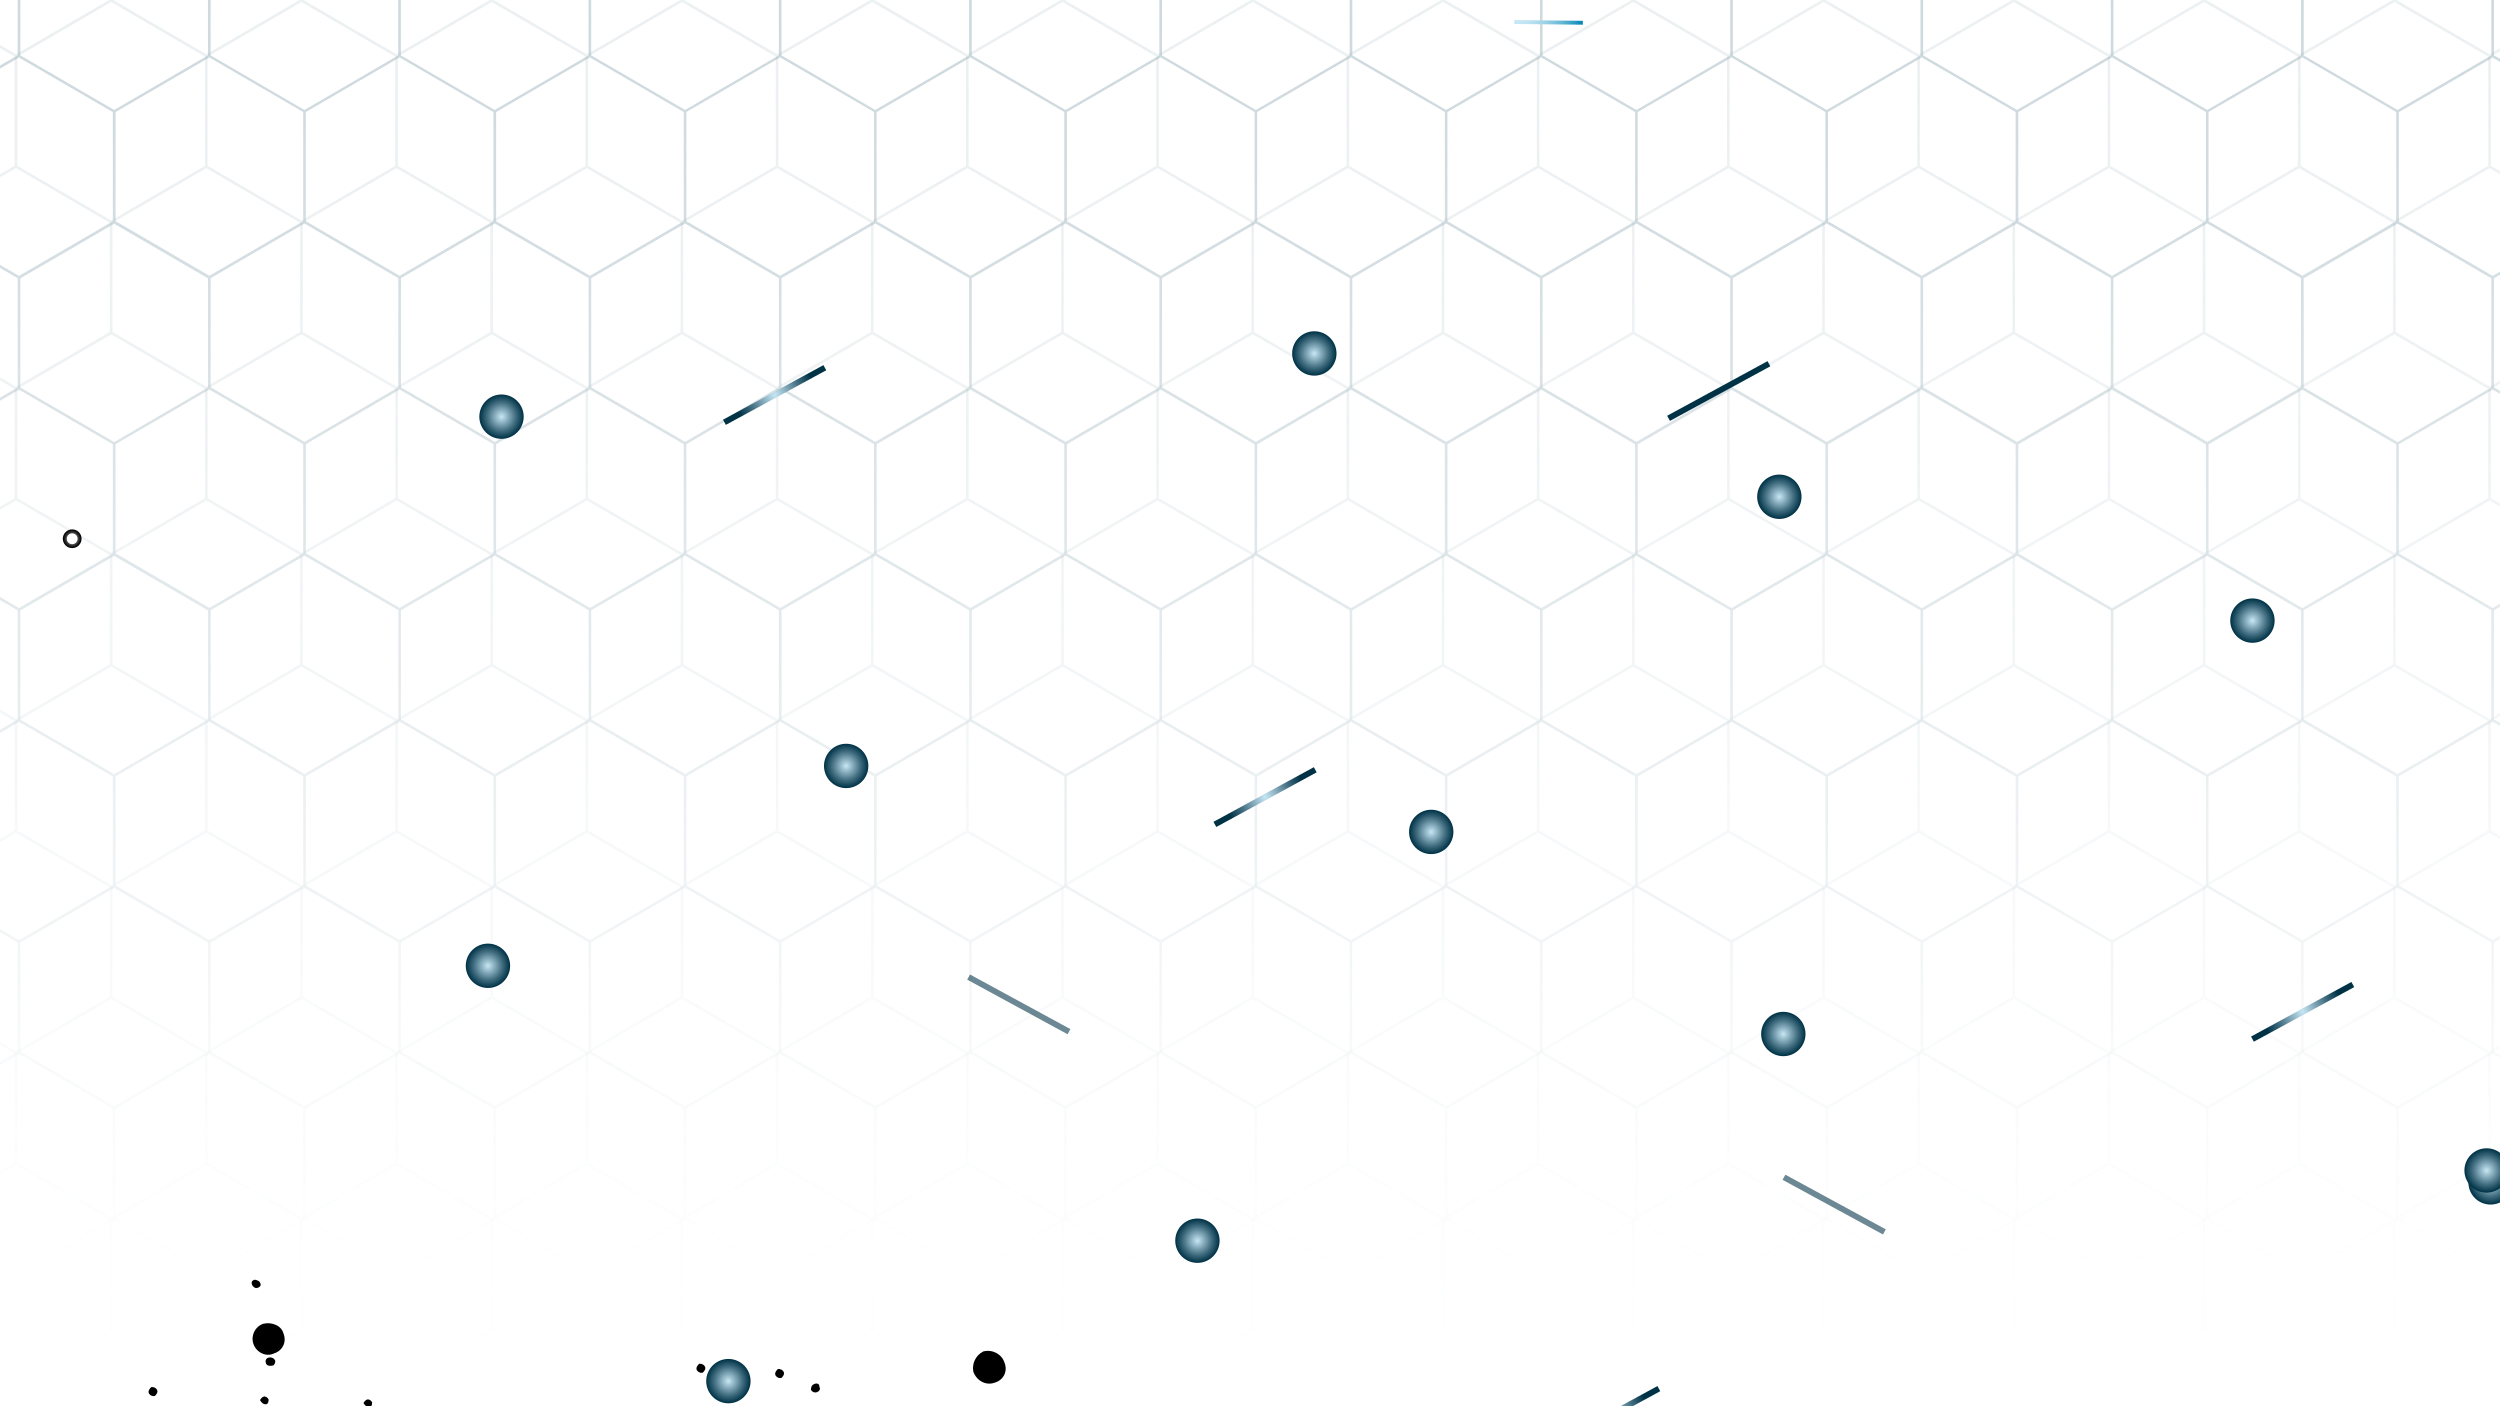 <svg width="1280" height="720" viewBox="0 0 1280 720" fill="none" xmlns="http://www.w3.org/2000/svg">
<g clip-path="url(#clip0_72_5295)">
<path style="mix-blend-mode:overlay" opacity="0.77" d="M1280 -138.352L1276.24 -140.547L1228.2 -112.595V-56.708L1276.24 -28.756L1280 -30.95V-29.366L1276.9 -27.567V28.32L1280 30.119V31.67L1276.24 29.475L1228.2 57.427V113.315L1276.24 141.267L1280 139.072V140.656L1276.9 142.455V198.342L1280 200.141V201.692L1276.24 199.497L1228.2 227.449V283.337L1276.24 311.289L1280 309.094V310.678L1276.9 312.477V368.365L1280 370.163V371.714L1276.24 369.52L1228.2 397.472V453.359L1276.24 481.311L1280 479.117V480.701L1276.9 482.499V538.387L1280 540.185V541.736L1276.24 539.542L1228.2 567.494V623.497L1276.24 651.449L1280 649.254V650.805L1276.24 653L1227.53 624.652L1178.82 653L1130.11 624.652L1081.4 653L1032.69 624.652L983.979 653L935.27 624.652L886.56 653L837.851 624.652L789.141 653L740.432 624.652L691.722 653L643.012 624.652L594.303 653L545.593 624.652L496.884 653L448.174 624.652L399.465 653L350.755 624.652L302.046 653L253.336 624.652L204.626 653L155.917 624.652L107.158 653L58.448 624.652L9.739 653L0 647.34V645.789L9.739 651.449L57.771 623.497V567.576L9.739 539.624L0 545.284V543.733L9.062 538.453V482.565L0 477.285V475.701L9.739 481.361L57.771 453.409V397.521L9.739 369.569L0 375.229V373.678L9.062 368.398V312.51L0 307.23V305.646L9.739 311.305L57.771 283.353V227.466L9.739 199.514L0 205.174V203.623L9.062 198.342V142.455L0 137.175V135.591L9.739 141.25L57.771 113.298V57.411L9.739 29.459L0 35.118V33.567L9.062 28.287V-27.6L0 -32.881V-34.465L9.739 -28.805L57.771 -56.757V-112.645L9.739 -140.597L0 -134.937V-136.488L9.062 -141.768V-180H10.399V-141.768L58.432 -113.816L106.464 -141.768V-180H107.801V-141.768L155.834 -113.816L203.867 -141.768V-180H205.204V-141.768L253.237 -113.816L301.286 -141.768V-180H302.623V-141.768L350.673 -113.816L398.705 -141.768V-180H400.042V-141.768L448.075 -113.816L496.108 -141.768V-180H497.445V-141.768L545.478 -113.816L593.511 -141.768V-180H594.848V-141.768L642.897 -113.816L690.93 -141.768V-180H692.267V-141.768L740.299 -113.816L788.332 -141.768V-180H789.669V-141.768L837.702 -113.816L885.735 -141.768V-180H887.072V-141.768L935.105 -113.816L983.138 -141.768V-180H984.474V-141.768L1032.51 -113.816L1080.56 -141.768V-180H1081.89V-141.768L1129.93 -113.816L1177.96 -141.768V-180H1179.3V-141.768L1227.33 -113.816L1275.36 -141.768V-180H1276.7V-141.768L1279.8 -139.97V-138.418L1280 -138.352ZM1275.56 198.375V142.488L1227.53 114.536L1179.49 142.488V198.375L1227.53 226.327L1275.56 198.375ZM1130.77 397.538V453.425L1178.82 481.377L1226.85 453.425V397.538L1178.82 369.586L1130.77 397.538ZM1226.85 283.386V227.499L1178.82 199.547L1130.77 227.499V283.386L1178.82 311.339L1226.85 283.386ZM1178.14 368.431V312.543L1130.09 284.591L1082.06 312.543V368.431L1130.09 396.383L1178.12 368.431H1178.14ZM1129.43 283.403V227.515L1081.4 199.563L1033.37 227.515V283.403L1081.41 311.355L1129.45 283.403H1129.43ZM1129.43 397.554L1081.4 369.602L1033.37 397.554V453.442L1081.41 481.394L1129.45 453.442V397.554H1129.43ZM1080.72 368.431V312.543L1032.67 284.591L984.64 312.543V368.431L1032.67 396.383L1080.72 368.431ZM1032.01 283.386V227.499L983.979 199.547L935.947 227.499V283.386L983.979 311.339L1032.01 283.386ZM1032.01 397.538L983.979 369.586L935.947 397.538V453.425L983.979 481.377L1032.01 453.425V397.538ZM983.303 368.414V312.527L935.27 284.575L887.237 312.527V368.414L935.27 396.366L983.303 368.414ZM934.593 283.37V227.482L886.544 199.53L838.511 227.482V283.37L886.544 311.322L934.593 283.37ZM934.593 397.521L886.544 369.569L838.511 397.521V453.409L886.544 481.361L934.593 453.409V397.521ZM885.883 368.398V312.51L837.851 284.558L789.818 312.51V368.398L837.851 396.35L885.883 368.398ZM837.174 283.353V227.466L789.141 199.514L741.108 227.466V283.353L789.141 311.305L837.174 283.353ZM837.174 397.505L789.141 369.553L741.108 397.505V453.392L789.141 481.344L837.174 453.392V397.505ZM788.464 368.381V312.494L740.415 284.542L692.382 312.494V368.381L740.415 396.333L788.448 368.381H788.464ZM739.755 283.353V227.466L691.705 199.514L643.673 227.466V283.353L691.722 311.305L739.755 283.353ZM739.755 397.505L691.705 369.553L643.673 397.505V453.392L691.722 481.344L739.755 453.392V397.505ZM691.045 368.381V312.494L643.012 284.542L594.963 312.494V368.381L643.012 396.333L691.045 368.381ZM642.336 283.337V227.449L594.303 199.497L546.254 227.449V283.337L594.303 311.289L642.336 283.337ZM642.336 397.488L594.303 369.536L546.254 397.488V453.376L594.303 481.328L642.336 453.376V397.488ZM593.626 368.365V312.477L545.593 284.525L497.56 312.477V368.365L545.593 396.317L593.626 368.365ZM544.917 283.32V227.433L496.884 199.481L448.851 227.433V283.32L496.884 311.272L544.917 283.32ZM544.917 397.472L496.884 369.52L448.851 397.472V453.359L496.884 481.311L544.917 453.359V397.472ZM496.207 368.348V312.461L448.174 284.508L400.141 312.461V368.348L448.174 396.3L496.207 368.348ZM447.497 283.304V227.416L399.448 199.464L351.415 227.416V283.304L399.465 311.256L447.497 283.304ZM447.497 397.455L399.448 369.503L351.415 397.455V453.343L399.465 481.295L447.497 453.343V397.455ZM398.788 368.332V312.444L350.739 284.492L302.706 312.444V368.332L350.755 396.284L398.788 368.332ZM350.078 283.304V227.416L302.046 199.464L254.013 227.416V283.304L302.062 311.256L350.095 283.304H350.078ZM350.078 397.455L302.046 369.503L254.013 397.455V453.343L302.062 481.295L350.095 453.343V397.455H350.078ZM301.369 368.332V312.444L253.319 284.492L205.287 312.444V368.332L253.319 396.284L301.369 368.332ZM252.659 283.287V227.4L204.626 199.448L156.594 227.4V283.287L204.626 311.24L252.659 283.287ZM252.659 397.439L204.626 369.487L156.594 397.439V453.326L204.626 481.278L252.659 453.326V397.439ZM203.95 368.315V312.428L155.917 284.476L107.884 312.428V368.315L155.917 396.267L203.95 368.315ZM155.24 397.439L107.207 369.487L59.174 397.439V453.326L107.207 481.278L155.24 453.326V397.439ZM155.24 283.287V227.4L107.207 199.448L59.174 227.4V283.287L107.207 311.24L155.24 283.287ZM155.24 113.249V57.361L107.207 29.409L59.174 57.361V113.249L107.207 141.201L155.24 113.249ZM107.867 142.405V198.293L155.9 226.245L203.933 198.293V142.405L155.9 114.453L107.867 142.405ZM156.577 113.249L204.61 141.201L252.643 113.249V57.361L204.61 29.409L156.577 57.361V113.249ZM205.287 142.405V198.293L253.319 226.245L301.369 198.293V142.405L253.319 114.453L205.287 142.405ZM253.996 113.249L302.046 141.201L350.078 113.249V57.361L302.046 29.409L254.013 57.361V113.249H253.996ZM302.706 142.389V198.276L350.755 226.228L398.788 198.276V142.389L350.739 114.437L302.706 142.389ZM351.415 113.232L399.465 141.184L447.497 113.232V57.345L399.448 29.393L351.415 57.345V113.232ZM400.125 142.389V198.276L448.158 226.228L496.19 198.276V142.389L448.158 114.437L400.125 142.389ZM448.834 113.249L496.867 141.201L544.9 113.249V57.361L496.867 29.409L448.834 57.361V113.249ZM497.544 142.405V198.293L545.577 226.245L593.61 198.293V142.405L545.577 114.453L497.544 142.405ZM546.254 113.249L594.303 141.201L642.336 113.249V57.361L594.303 29.409L546.254 57.361V113.249ZM594.963 142.405V198.293L643.012 226.245L691.045 198.293V142.405L643.012 114.453L594.963 142.405ZM643.673 113.249L691.722 141.201L739.755 113.249V57.361L691.705 29.409L643.673 57.361V113.249ZM692.382 142.389V198.276L740.415 226.228L788.448 198.276V142.389L740.398 114.437L692.366 142.389H692.382ZM741.092 113.249L789.125 141.201L837.157 113.249V57.361L789.125 29.409L741.092 57.361V113.249ZM789.801 142.405V198.293L837.834 226.245L885.867 198.293V142.405L837.834 114.453L789.801 142.405ZM838.511 113.249L886.544 141.201L934.593 113.249V57.361L886.544 29.409L838.511 57.361V113.249ZM887.22 142.405V198.293L935.253 226.245L983.286 198.293V142.405L935.253 114.453L887.22 142.405ZM935.93 113.249L983.963 141.201L1032 113.249V57.361L983.963 29.409L935.93 57.361V113.249ZM984.64 142.405V198.293L1032.67 226.245L1080.72 198.293V142.405L1032.67 114.453L984.64 142.405ZM1033.35 113.249L1081.4 141.201L1129.43 113.249V57.361L1081.4 29.409L1033.37 57.361V113.249H1033.35ZM1082.06 142.389V198.276L1130.09 226.228L1178.12 198.276V142.389L1130.08 114.437L1082.04 142.389H1082.06ZM1130.77 113.232L1178.82 141.184L1226.85 113.232V57.345L1178.82 29.393L1130.77 57.345V113.232ZM1275.56 368.315V312.428L1227.53 284.476L1179.49 312.428V368.315L1227.53 396.267L1275.56 368.315ZM1275.56 538.354V482.466L1227.53 454.514L1179.49 482.466V538.354L1227.53 566.306L1275.56 538.354ZM1130.77 623.398L1178.82 651.35L1226.85 623.398V567.477L1178.82 539.525L1130.77 567.477V623.497V623.398ZM1130.09 566.322L1178.12 538.37V482.483L1130.08 454.531L1082.04 482.483V538.37L1130.08 566.322H1130.09ZM1033.33 623.398L1081.37 651.35L1129.4 623.398V567.477L1081.37 539.525L1033.33 567.477V623.497V623.398ZM1080.71 538.354V482.466L1032.66 454.514L984.623 482.466V538.354L1032.66 566.306L1080.71 538.354ZM935.914 623.398L983.946 651.35L1031.98 623.398V567.477L983.946 539.525L935.914 567.477V623.497V623.398ZM983.286 538.354V482.466L935.253 454.514L887.22 482.466V538.354L935.253 566.306L983.286 538.354ZM838.494 623.398L886.527 651.35L934.577 623.398V567.477L886.527 539.525L838.494 567.477V623.497V623.398ZM885.867 538.354V482.466L837.834 454.514L789.801 482.466V538.354L837.834 566.306L885.867 538.354ZM741.075 623.398L789.108 651.35L837.141 623.398V567.477L789.108 539.525L741.075 567.477V623.497V623.398ZM740.398 566.322L788.431 538.37V482.483L740.382 454.531L692.349 482.483V538.37L740.382 566.322H740.398ZM643.64 623.398L691.672 651.35L739.722 623.398V567.477L691.672 539.525L643.64 567.477V623.497V623.398ZM691.012 538.354V482.466L642.979 454.514L594.93 482.466V538.354L642.979 566.306L691.012 538.354ZM546.221 623.398L594.27 651.35L642.303 623.398V567.477L594.27 539.525L546.221 567.477V623.497V623.398ZM593.593 538.354V482.466L545.56 454.514L497.527 482.466V538.354L545.56 566.306L593.593 538.354ZM448.801 623.398L496.834 651.35L544.867 623.398V567.477L496.834 539.525L448.801 567.477V623.497V623.398ZM496.174 538.354V482.466L448.141 454.514L400.108 482.466V538.354L448.141 566.306L496.174 538.354ZM351.382 623.398L399.415 651.35L447.464 623.398V567.477L399.415 539.525L351.382 567.477V623.497V623.398ZM350.706 566.322L398.738 538.37V482.483L350.689 454.531L302.656 482.483V538.37L350.706 566.322ZM253.947 623.398L301.979 651.35L350.012 623.398V567.477L301.979 539.525L253.947 567.477V623.497V623.398ZM301.319 538.354V482.466L253.27 454.514L205.237 482.466V538.354L253.27 566.306L301.319 538.354ZM156.544 623.497L204.577 651.449L252.61 623.497V567.576L204.577 539.624L156.544 567.576V623.497ZM203.917 538.453V482.565L155.884 454.613L107.851 482.565V538.453L155.884 566.405L203.917 538.453ZM59.125 623.497L107.158 651.449L155.191 623.497V567.576L107.158 539.624L59.125 567.576V623.497ZM10.415 482.582V538.469L58.448 566.421L106.481 538.469V482.582L58.448 454.63L10.415 482.582ZM10.415 312.543V368.431L58.448 396.383L106.481 368.431V312.543L58.448 284.591L10.415 312.543ZM10.415 142.504V198.392L58.448 226.344L106.481 198.392V142.504L58.448 114.552L10.415 142.504ZM10.415 -27.534V28.353L58.448 56.305L106.481 28.353V-27.534L58.448 -55.486L10.415 -27.534ZM155.207 -112.579L107.174 -140.531L59.141 -112.579V-56.691L107.174 -28.739L155.207 -56.691V-112.579ZM107.834 -27.534V28.353L155.867 56.305L203.9 28.353V-27.534L155.867 -55.486L107.834 -27.534ZM252.626 -112.579L204.593 -140.531L156.561 -112.579V-56.691L204.593 -28.739L252.626 -56.691V-112.579ZM205.254 -27.534V28.353L253.286 56.305L301.336 28.353V-27.534L253.286 -55.486L205.254 -27.534ZM350.045 -112.579L302.012 -140.531L253.98 -112.579V-56.691L302.029 -28.739L350.062 -56.691V-112.579H350.045ZM350.722 -55.503L302.689 -27.551V28.337L350.739 56.289L398.771 28.337V-27.551L350.722 -55.503ZM447.481 -112.579L399.432 -140.531L351.399 -112.579V-56.691L399.448 -28.739L447.481 -56.691V-112.579ZM400.108 -27.551V28.337L448.141 56.289L496.174 28.337V-27.551L448.141 -55.503L400.108 -27.551ZM544.9 -112.579L496.867 -140.531L448.834 -112.579V-56.691L496.867 -28.739L544.9 -56.691V-112.579ZM497.527 -27.534V28.353L545.56 56.305L593.593 28.353V-27.534L545.56 -55.486L497.527 -27.534ZM642.319 -112.579L594.286 -140.531L546.237 -112.579V-56.691L594.286 -28.739L642.319 -56.691V-112.579ZM594.947 -27.534V28.353L642.996 56.305L691.029 28.353V-27.534L642.996 -55.486L594.947 -27.534ZM739.738 -112.579L691.689 -140.531L643.656 -112.579V-56.691L691.705 -28.739L739.738 -56.691V-112.579ZM740.415 -55.503L692.382 -27.551V28.337L740.415 56.289L788.448 28.337V-27.551L740.398 -55.503H740.415ZM837.174 -112.579L789.141 -140.531L741.108 -112.579V-56.691L789.141 -28.739L837.174 -56.691V-112.579ZM789.801 -27.534V28.353L837.834 56.305L885.867 28.353V-27.534L837.834 -55.486L789.801 -27.534ZM934.593 -112.579L886.544 -140.531L838.511 -112.579V-56.691L886.544 -28.739L934.593 -56.691V-112.579ZM887.22 -27.534V28.353L935.253 56.305L983.286 28.353V-27.534L935.253 -55.486L887.22 -27.534ZM1032.01 -112.579L983.979 -140.531L935.947 -112.579V-56.691L983.979 -28.739L1032.01 -56.691V-112.579ZM984.64 -27.534V28.353L1032.67 56.305L1080.72 28.353V-27.534L1032.67 -55.486L984.64 -27.534ZM1129.43 -112.579L1081.4 -140.531L1033.37 -112.579V-56.691L1081.41 -28.739L1129.45 -56.691V-112.579H1129.43ZM1130.11 -55.503L1082.08 -27.551V28.337L1130.11 56.289L1178.14 28.337V-27.551L1130.09 -55.503H1130.11ZM1226.87 -112.579L1178.83 -140.531L1130.78 -112.579V-56.691L1178.83 -28.739L1226.87 -56.691V-112.579ZM1179.49 -27.534V28.353L1227.53 56.305L1275.56 28.353V-27.534L1227.53 -55.486L1179.49 -27.534Z" fill="url(#paint0_linear_72_5295)"/>
<path style="mix-blend-mode:overlay" opacity="0.3" d="M1280 -143.905L1275.33 -141.181V-85.256L1280 -82.531V-80.979L1274.65 -84.083L1226.61 -56.112V-0.187L1274.65 27.784L1280 24.68V26.265L1275.33 28.989V84.915L1280 87.639V89.191L1274.65 86.087L1226.61 114.058V169.983L1274.65 197.954L1280 194.85V196.435L1275.33 199.159V255.085L1280 257.809V259.361L1274.65 256.257L1226.61 284.228V340.153L1274.65 368.124L1280 365.02V366.605L1275.33 369.33V425.255L1280 427.979V429.531L1274.65 426.427L1226.61 454.398V510.323L1274.65 538.294L1280 535.19V536.775L1275.33 539.5V595.425L1280 598.149V599.701L1274.65 596.597L1226.61 624.568V680.46L1274.65 708.431L1280 705.327V706.879L1274.65 709.983L1225.95 681.616L1177.24 709.983L1128.53 681.616L1079.82 709.983L1031.12 681.616L982.41 709.983L933.703 681.616L884.996 709.983L836.289 681.616L787.582 709.983L738.875 681.616L690.168 709.983L641.461 681.616L592.754 709.983L544.047 681.616L495.34 709.983L446.633 681.616L397.926 709.983L349.218 681.616L300.511 709.983L251.804 681.616L203.097 709.983L154.39 681.616L105.683 709.983L56.943 681.633L8.236 710L0.083 705.261V703.709L8.236 708.448L56.267 680.46V624.502L8.22 596.531L0.066 601.27V599.718L7.543 595.359V539.434L0.066 535.075V533.489L8.22 538.245L56.25 510.274V454.349L8.203 426.378L0.05 431.117V429.564L7.526 425.205V369.28L0.05 364.921V363.336L8.203 368.091L56.233 340.12V284.195L8.187 256.224L0.033 260.963V259.411L7.51 255.052V199.126L0.033 194.767V193.182L8.187 197.938L56.217 169.967V114.041L8.17 86.07L0.017 90.809V89.257L7.493 84.898V28.973L0.017 24.614V23.029L8.17 27.784L56.2 -0.187V-56.112L8.154 -84.083L0 -79.328V-80.88L7.477 -85.239V-141.164L0 -145.523V-147.109L8.154 -142.353L56.184 -170.324V-180H57.521V-170.324L105.551 -142.353L153.582 -170.324V-180H154.918V-170.324L202.949 -142.353L250.979 -170.324V-180H252.316V-170.324L300.346 -142.353L348.377 -170.324V-180H349.714V-170.324L397.76 -142.353L445.791 -170.324V-180H447.128V-170.324L495.175 -142.353L543.205 -170.324V-180H544.542V-170.324L592.572 -142.353L640.602 -170.324V-180H641.939V-170.324L689.97 -142.353L738 -170.324V-180H739.337V-170.324L787.384 -142.353L835.414 -170.324V-180H836.751V-170.324L884.781 -142.353L932.812 -170.324V-180H934.149V-170.324L982.179 -142.353L1030.21 -170.324V-180H1031.55V-170.324L1079.58 -142.353L1127.61 -170.324V-180H1128.94V-170.324L1176.99 -142.353L1225.02 -170.324V-180H1226.36V-170.324L1274.4 -142.353L1279.75 -145.457V-143.872L1280 -143.905ZM1273.99 84.898V28.973L1225.95 1.002L1177.91 28.973V84.898L1225.95 112.869L1273.98 84.898H1273.99ZM155.017 284.195V340.12L203.048 368.091L251.078 340.12V284.195L203.048 256.224L155.017 284.195ZM202.388 255.052V199.126L154.357 171.155L106.327 199.126V255.052L154.357 283.023L202.388 255.052ZM203.725 255.052L251.755 283.023L299.785 255.052V199.126L251.755 171.155L203.725 199.126V255.052ZM252.432 284.195V340.12L300.462 368.091L348.492 340.12V284.195L300.462 256.224L252.432 284.195ZM301.139 255.052L349.169 283.023L397.216 255.052V199.126L349.169 171.155L301.139 199.126V255.052ZM349.846 284.195V340.12L397.893 368.091L445.923 340.12V284.195L397.893 256.224L349.862 284.195H349.846ZM398.553 255.052L446.583 283.023L494.613 255.052V199.126L446.567 171.155L398.536 199.126V255.052H398.553ZM447.26 284.195V340.12L495.307 368.091L543.337 340.12V284.195L495.29 256.224L447.26 284.195ZM495.967 255.052L543.997 283.023L592.027 255.052V199.126L543.997 171.155L495.967 199.126V255.052ZM544.674 284.195V340.12L592.704 368.091L640.735 340.12V284.195L592.704 256.224L544.674 284.195ZM593.381 255.052L641.411 283.023L689.442 255.052V199.126L641.411 171.155L593.381 199.126V255.052ZM642.088 284.195V340.12L690.118 368.091L738.149 340.12V284.195L690.118 256.224L642.088 284.195ZM690.795 255.052L738.825 283.023L786.856 255.052V199.126L738.825 171.155L690.795 199.126V255.052ZM739.502 284.195V340.12L787.549 368.091L835.579 340.12V284.195L787.549 256.224L739.519 284.195H739.502ZM788.209 255.052L836.239 283.023L884.27 255.052V199.126L836.223 171.155L788.193 199.126V255.052H788.209ZM836.916 284.195V340.12L884.946 368.091L932.977 340.12V284.195L884.946 256.224L836.916 284.195ZM885.623 255.052L933.654 283.023L981.684 255.052V199.126L933.654 171.155L885.623 199.126V255.052ZM934.33 284.195V340.12L982.361 368.091L1030.39 340.12V284.195L982.361 256.224L934.33 284.195ZM983.037 255.052L1031.08 283.023L1079.11 255.052V199.126L1031.08 171.155L983.037 199.126V255.052ZM1031.74 284.195V340.12L1079.77 368.091L1127.81 340.12V284.195L1079.77 256.224L1031.74 284.195ZM1080.45 255.052L1128.48 283.023L1176.53 255.052V199.126L1128.48 171.155L1080.45 199.126V255.052ZM1129.16 284.195V340.12L1177.21 368.091L1225.24 340.12V284.195L1177.21 256.224L1129.17 284.195H1129.16ZM1177.19 426.378L1129.16 454.349V510.274L1177.21 538.245L1225.24 510.274V454.349L1177.21 426.378H1177.19ZM1176.51 425.222V369.297L1128.47 341.326L1080.43 369.297V425.222L1128.47 453.193L1176.51 425.222ZM1127.81 454.365L1079.77 426.394L1031.74 454.365V510.29L1079.77 538.261L1127.81 510.29V454.365ZM1079.1 425.222V369.297L1031.07 341.326L983.021 369.297V425.222L1031.07 453.193L1079.1 425.222ZM1030.39 454.365L982.361 426.394L934.33 454.365V510.29L982.361 538.261L1030.39 510.29V454.365ZM981.684 425.222V369.297L933.654 341.326L885.623 369.297V425.222L933.654 453.193L981.684 425.222ZM932.977 454.365L884.946 426.394L836.916 454.365V510.29L884.946 538.261L932.977 510.29V454.365ZM884.27 425.222V369.297L836.223 341.326L788.193 369.297V425.222L836.223 453.193L884.253 425.222H884.27ZM835.563 454.365L787.532 426.394L739.502 454.365V510.29L787.549 538.261L835.579 510.29V454.365H835.563ZM786.856 425.222V369.297L738.825 341.326L690.795 369.297V425.222L738.825 453.193L786.856 425.222ZM738.149 454.365L690.118 426.394L642.088 454.365V510.29L690.118 538.261L738.149 510.29V454.365ZM689.442 425.222V369.297L641.411 341.326L593.381 369.297V425.222L641.411 453.193L689.442 425.222ZM640.735 454.365L592.704 426.394L544.674 454.365V510.29L592.704 538.261L640.735 510.29V454.365ZM592.027 425.222V369.297L543.997 341.326L495.967 369.297V425.222L543.997 453.193L592.027 425.222ZM543.32 454.365L495.274 426.394L447.243 454.365V510.29L495.29 538.261L543.32 510.29V454.365ZM494.613 425.222V369.297L446.567 341.326L398.536 369.297V425.222L446.567 453.193L494.597 425.222H494.613ZM445.906 454.365L397.876 426.394L349.846 454.365V510.29L397.893 538.261L445.923 510.29V454.365H445.906ZM397.199 425.222V369.297L349.152 341.326L301.122 369.297V425.222L349.152 453.193L397.199 425.222ZM348.492 454.365L300.462 426.394L252.432 454.365V510.29L300.462 538.261L348.492 510.29V454.365ZM299.785 425.222V369.297L251.755 341.326L203.725 369.297V425.222L251.755 453.193L299.785 425.222ZM251.078 454.365L203.048 426.394L155.017 454.365V510.29L203.048 538.261L251.078 510.29V454.365ZM202.371 425.222V369.297L154.341 341.326L106.31 369.297V425.222L154.341 453.193L202.371 425.222ZM153.664 454.365L105.634 426.394L57.603 454.365V510.29L105.634 538.261L153.664 510.29V454.365ZM153.664 340.137V284.211L105.634 256.241L57.603 284.211V340.137L105.634 368.108L153.664 340.137ZM153.664 169.983V114.058L105.634 86.087L57.603 114.058V169.983L105.634 197.954L153.664 169.983ZM106.294 84.915L154.324 112.885L202.355 84.915V28.989L154.324 1.018L106.294 28.989V84.915ZM155.001 114.058V169.983L203.031 197.954L251.062 169.983V114.058L203.031 86.087L155.001 114.058ZM203.708 84.915L251.738 112.885L299.769 84.915V28.989L251.738 1.018L203.708 28.989V84.915ZM252.415 114.058V169.983L300.445 197.954L348.476 169.983V114.058L300.445 86.087L252.415 114.058ZM301.122 84.915L349.152 112.885L397.199 84.915V28.989L349.152 1.018L301.122 28.989V84.915ZM349.829 114.058V169.983L397.876 197.954L445.906 169.983V114.058L397.876 86.087L349.846 114.058H349.829ZM398.536 84.915L446.567 112.885L494.597 84.915V28.989L446.55 1.018L398.52 28.989V84.915H398.536ZM447.243 114.058V169.983L495.29 197.954L543.32 169.983V114.058L495.274 86.087L447.243 114.058ZM495.95 84.915L543.981 112.885L592.011 84.915V28.989L543.981 1.018L495.95 28.989V84.915ZM544.657 114.058V169.983L592.688 197.954L640.718 169.983V114.058L592.688 86.087L544.657 114.058ZM593.364 84.915L641.395 112.885L689.425 84.915V28.989L641.395 1.018L593.364 28.989V84.915ZM642.071 114.058V169.983L690.102 197.954L738.132 169.983V114.058L690.102 86.087L642.071 114.058ZM690.779 84.915L738.809 112.885L786.839 84.915V28.989L738.809 1.018L690.779 28.989V84.915ZM739.486 114.058V169.983L787.532 197.954L835.563 169.983V114.058L787.532 86.087L739.502 114.058H739.486ZM788.193 84.915L836.223 112.885L884.253 84.915V28.989L836.206 1.018L788.176 28.989V84.915H788.193ZM836.9 114.058V169.983L884.93 197.954L932.96 169.983V114.058L884.93 86.087L836.9 114.058ZM885.607 84.915L933.637 112.885L981.667 84.915V28.989L933.637 1.018L885.607 28.989V84.915ZM934.314 114.058V169.983L982.344 197.954L1030.37 169.983V114.058L982.344 86.087L934.314 114.058ZM983.021 84.915L1031.07 112.885L1079.1 84.915V28.989L1031.07 1.018L983.021 28.989V84.915ZM1031.73 114.058V169.983L1079.76 197.954L1127.79 169.983V114.058L1079.76 86.087L1031.73 114.058ZM1080.43 84.915L1128.47 112.885L1176.51 84.915V28.989L1128.47 1.018L1080.43 28.989V84.915ZM1129.14 114.058V169.983L1177.19 197.954L1225.22 169.983V114.058L1177.19 86.087L1129.16 114.058H1129.14ZM1273.93 255.085V199.159L1225.88 171.188L1177.85 199.159V255.085L1225.88 283.056L1273.91 255.085H1273.93ZM1273.93 425.238V369.313L1225.88 341.342L1177.85 369.313V425.238L1225.88 453.209L1273.91 425.238H1273.93ZM1225.9 623.379L1273.93 595.408V539.483L1225.88 511.512L1177.85 539.483V595.408L1225.88 623.379H1225.9ZM1129.14 680.493L1177.17 708.464L1225.2 680.493V624.502L1177.17 596.531L1129.14 624.502V680.46V680.493ZM1176.51 595.392V539.467L1128.47 511.496L1080.43 539.467V595.392L1128.47 623.363L1176.51 595.392ZM1031.73 680.493L1079.76 708.464L1127.79 680.493V624.502L1079.76 596.531L1031.73 624.502V680.46V680.493ZM1079.1 595.392V539.467L1031.07 511.496L983.021 539.467V595.392L1031.07 623.363L1079.1 595.392ZM934.314 680.493L982.344 708.464L1030.37 680.493V624.502L982.344 596.531L934.314 624.502V680.46V680.493ZM981.684 595.392V539.467L933.654 511.496L885.623 539.467V595.392L933.654 623.363L981.684 595.392ZM836.9 680.493L884.93 708.464L932.96 680.493V624.502L884.93 596.531L836.9 624.502V680.46V680.493ZM836.223 623.379L884.253 595.408V539.483L836.206 511.512L788.176 539.483V595.408L836.206 623.379H836.223ZM739.469 680.493L787.499 708.464L835.53 680.493V624.502L787.499 596.531L739.469 624.502V680.46V680.493ZM786.839 595.392V539.467L738.809 511.496L690.779 539.467V595.392L738.809 623.363L786.839 595.392ZM642.055 680.493L690.085 708.464L738.116 680.493V624.502L690.085 596.531L642.055 624.502V680.46V680.493ZM689.425 595.392V539.467L641.395 511.496L593.364 539.467V595.392L641.395 623.363L689.425 595.392ZM544.641 680.493L592.671 708.464L640.702 680.493V624.502L592.671 596.531L544.641 624.502V680.46V680.493ZM592.011 595.392V539.467L543.981 511.496L495.95 539.467V595.392L543.981 623.363L592.011 595.392ZM447.227 680.493L495.257 708.464L543.304 680.493V624.502L495.257 596.531L447.227 624.502V680.46V680.493ZM446.55 623.379L494.58 595.408V539.483L446.534 511.512L398.503 539.483V595.408L446.534 623.379H446.55ZM349.796 680.493L397.826 708.464L445.857 680.493V624.502L397.826 596.531L349.796 624.502V680.46V680.493ZM397.166 595.392V539.467L349.119 511.496L301.089 539.467V595.392L349.119 623.363L397.166 595.392ZM252.448 680.46L300.478 708.431L348.509 680.46V624.502L300.478 596.531L252.448 624.502V680.46ZM299.818 595.359V539.434L251.788 511.463L203.758 539.434V595.359L251.788 623.33L299.818 595.359ZM155.017 680.46L203.048 708.431L251.078 680.46V624.502L203.048 596.531L155.017 624.502V680.46ZM202.388 595.359V539.434L154.357 511.463L106.327 539.434V595.359L154.357 623.33L202.388 595.359ZM57.603 680.46L105.634 708.431L153.664 680.46V624.502L105.634 596.531L57.603 624.502V680.46ZM8.896 539.45V595.375L56.927 623.346L104.957 595.375V539.45L56.927 511.479L8.896 539.45ZM8.896 369.297V425.222L56.927 453.193L104.957 425.222V369.297L56.927 341.326L8.896 369.297ZM8.896 199.143V255.068L56.927 283.039L104.957 255.068V199.143L56.927 171.172L8.896 199.143ZM8.896 28.989V84.915L56.927 112.885L104.957 84.915V28.989L56.927 1.018L8.896 28.989ZM104.974 -141.164L56.943 -169.135L8.913 -141.164V-85.239L56.943 -57.268L104.974 -85.239V-141.164ZM57.603 -56.096V-0.17L105.634 27.8L153.664 -0.17V-56.096L105.634 -84.067L57.603 -56.096ZM202.388 -141.164L154.357 -169.135L106.327 -141.164V-85.239L154.357 -57.268L202.388 -85.239V-141.164ZM155.017 -56.096V-0.17L203.048 27.8L251.078 -0.17V-56.096L203.048 -84.067L155.017 -56.096ZM299.802 -141.164L251.771 -169.135L203.741 -141.164V-85.239L251.771 -57.268L299.802 -85.239V-141.164ZM252.432 -56.096V-0.17L300.462 27.8L348.492 -0.17V-56.096L300.462 -84.067L252.432 -56.096ZM397.216 -141.164L349.169 -169.135L301.139 -141.164V-85.239L349.169 -57.268L397.216 -85.239V-141.164ZM397.893 -84.083L349.862 -56.112V-0.187L397.909 27.784L445.939 -0.187V-56.112L397.909 -84.083H397.893ZM494.646 -141.164L446.6 -169.135L398.569 -141.164V-85.239L446.6 -57.268L494.63 -85.239V-141.164H494.646ZM495.323 -84.083L447.293 -56.112V-0.187L495.34 27.784L543.37 -0.187V-56.112L495.323 -84.083ZM592.077 -141.164L544.047 -169.135L496.016 -141.164V-85.239L544.047 -57.268L592.077 -85.239V-141.164ZM544.707 -56.096V-0.17L592.737 27.8L640.768 -0.17V-56.096L592.737 -84.067L544.707 -56.096ZM689.491 -141.164L641.461 -169.135L593.43 -141.164V-85.239L641.461 -57.268L689.491 -85.239V-141.164ZM642.121 -56.096V-0.17L690.151 27.8L738.182 -0.17V-56.096L690.151 -84.067L642.121 -56.096ZM786.905 -141.164L738.875 -169.135L690.845 -141.164V-85.239L738.875 -57.268L786.905 -85.239V-141.164ZM787.582 -84.083L739.552 -56.112V-0.187L787.598 27.784L835.629 -0.187V-56.112L787.598 -84.083H787.582ZM884.336 -141.164L836.289 -169.135L788.259 -141.164V-85.239L836.289 -57.268L884.319 -85.239V-141.164H884.336ZM836.966 -56.096V-0.17L884.996 27.8L933.026 -0.17V-56.096L884.996 -84.067L836.966 -56.096ZM981.75 -141.164L933.719 -169.135L885.689 -141.164V-85.239L933.719 -57.268L981.75 -85.239V-141.164ZM934.38 -56.096V-0.17L982.41 27.8L1030.44 -0.17V-56.096L982.41 -84.067L934.38 -56.096ZM1079.16 -141.164L1031.13 -169.135L983.087 -141.164V-85.239L1031.13 -57.268L1079.16 -85.239V-141.164ZM1031.79 -56.096V-0.17L1079.82 27.8L1127.85 -0.17V-56.096L1079.82 -84.067L1031.79 -56.096ZM1176.58 -141.164L1128.53 -169.135L1080.5 -141.164V-85.239L1128.53 -57.268L1176.58 -85.239V-141.164ZM1177.25 -84.083L1129.22 -56.112V-0.187L1177.27 27.784L1225.3 -0.187V-56.112L1177.27 -84.083H1177.25ZM1274.01 -141.164L1225.96 -169.135L1177.93 -141.164V-85.239L1225.96 -57.268L1273.99 -85.239V-141.164H1274.01Z" fill="url(#paint1_linear_72_5295)"/>
<path style="mix-blend-mode:color-dodge" d="M810.411 11.65C798.709 11.528 787.007 11.405 775.305 11.283" stroke="url(#paint2_linear_72_5295)" stroke-width="2" stroke-miterlimit="10"/>
<path style="mix-blend-mode:color-dodge" d="M744.147 425.942C744.147 419.674 739.059 414.586 732.791 414.586C726.523 414.586 721.435 419.674 721.435 425.942C721.435 432.21 726.523 437.298 732.791 437.298C739.059 437.298 744.147 432.21 744.147 425.942Z" fill="url(#paint3_radial_72_5295)"/>
<path style="mix-blend-mode:color-dodge" d="M268.129 213.332C268.129 207.063 263.041 201.975 256.773 201.975C250.505 201.975 245.417 207.063 245.417 213.332C245.417 219.6 250.505 224.688 256.773 224.688C263.041 224.688 268.129 219.6 268.129 213.332Z" fill="url(#paint4_radial_72_5295)"/>
<path style="mix-blend-mode:color-dodge" d="M913.063 518.052C919.335 518.052 924.42 523.137 924.42 529.408C924.42 535.68 919.335 540.765 913.063 540.765C906.792 540.765 901.707 535.68 901.707 529.408C901.707 523.137 906.792 518.052 913.063 518.052Z" fill="url(#paint5_radial_72_5295)"/>
<path style="mix-blend-mode:color-dodge" d="M613.085 623.879C619.356 623.879 624.441 628.964 624.441 635.235C624.441 641.507 619.356 646.592 613.085 646.592C606.813 646.592 601.729 641.507 601.729 635.235C601.729 628.964 606.813 623.879 613.085 623.879Z" fill="url(#paint6_radial_72_5295)"/>
<path style="mix-blend-mode:color-dodge" d="M1153.25 306.398C1159.52 306.398 1164.61 311.483 1164.61 317.754C1164.61 324.026 1159.52 329.11 1153.25 329.11C1146.98 329.11 1141.89 324.026 1141.89 317.754C1141.89 311.483 1146.98 306.398 1153.25 306.398Z" fill="url(#paint7_radial_72_5295)"/>
<path style="mix-blend-mode:color-dodge" d="M249.833 483.129C256.105 483.129 261.189 488.214 261.189 494.485C261.189 500.757 256.105 505.842 249.833 505.842C243.561 505.842 238.477 500.757 238.477 494.485C238.477 488.214 243.561 483.129 249.833 483.129Z" fill="url(#paint8_radial_72_5295)"/>
<path style="mix-blend-mode:color-dodge" d="M433.24 380.803C439.511 380.803 444.596 385.887 444.596 392.159C444.596 398.431 439.511 403.515 433.24 403.515C426.968 403.515 421.884 398.431 421.884 392.159C421.884 385.887 426.968 380.803 433.24 380.803Z" fill="url(#paint9_radial_72_5295)"/>
<path style="mix-blend-mode:color-dodge" d="M684.294 180.973C684.294 174.705 679.206 169.617 672.938 169.617C666.67 169.617 661.582 174.705 661.582 180.973C661.582 187.241 666.67 192.329 672.938 192.329C679.206 192.329 684.294 187.241 684.294 180.973Z" fill="url(#paint10_radial_72_5295)"/>
<path style="mix-blend-mode:color-dodge" d="M372.939 695.781C379.21 695.781 384.295 700.865 384.295 707.137C384.295 713.409 379.21 718.493 372.939 718.493C366.667 718.493 361.583 713.409 361.583 707.137C361.583 700.865 366.667 695.781 372.939 695.781Z" fill="url(#paint11_radial_72_5295)"/>
<path style="mix-blend-mode:color-dodge" d="M1275.17 594.024C1281.45 594.024 1286.53 599.108 1286.53 605.38C1286.53 611.652 1281.45 616.736 1275.17 616.736C1268.9 616.736 1263.82 611.652 1263.82 605.38C1263.82 599.108 1268.9 594.024 1275.17 594.024Z" fill="url(#paint12_radial_72_5295)"/>
<path style="mix-blend-mode:color-dodge" d="M1273.14 587.919C1279.41 587.919 1284.5 593.003 1284.5 599.275C1284.5 605.546 1279.41 610.631 1273.14 610.631C1266.87 610.631 1261.78 605.546 1261.78 599.275C1261.78 593.003 1266.87 587.919 1273.14 587.919Z" fill="url(#paint13_radial_72_5295)"/>
<path style="mix-blend-mode:color-dodge" d="M911.028 242.984C917.3 242.984 922.384 248.068 922.384 254.34C922.384 260.611 917.3 265.696 911.028 265.696C904.756 265.696 899.672 260.611 899.672 254.34C899.672 248.068 904.756 242.984 911.028 242.984Z" fill="url(#paint14_radial_72_5295)"/>
<g style="mix-blend-mode:color-dodge" filter="url(#filter0_d_72_5295)">
<path d="M1153.25 532.034L1204.64 504.071" stroke="url(#paint15_radial_72_5295)" stroke-width="3" stroke-miterlimit="10" style="mix-blend-mode:color-dodge"/>
</g>
<g style="mix-blend-mode:color-dodge" filter="url(#filter1_d_72_5295)">
<path d="M622.019 422.096L673.406 394.113" stroke="url(#paint16_radial_72_5295)" stroke-width="3" stroke-miterlimit="10" style="mix-blend-mode:color-dodge"/>
</g>
<g style="mix-blend-mode:color-dodge" filter="url(#filter2_d_72_5295)">
<path d="M370.903 216.221L422.311 188.259" stroke="url(#paint17_radial_72_5295)" stroke-width="3" stroke-miterlimit="10" style="mix-blend-mode:color-dodge"/>
</g>
<g style="mix-blend-mode:color-dodge" filter="url(#filter3_d_72_5295)">
<path d="M797.916 738.946L849.323 710.983" stroke="url(#paint18_radial_72_5295)" stroke-width="3" stroke-miterlimit="10" style="mix-blend-mode:color-dodge"/>
</g>
<g style="mix-blend-mode:color-dodge" filter="url(#filter4_d_72_5295)">
<path d="M854.289 214.186L905.696 186.224" stroke="url(#paint19_radial_72_5295)" stroke-width="3" stroke-miterlimit="10" style="mix-blend-mode:color-dodge"/>
</g>
<g style="mix-blend-mode:color-dodge" opacity="0.58" filter="url(#filter5_d_72_5295)">
<path d="M547.329 528.228L495.922 500.265" stroke="url(#paint20_radial_72_5295)" stroke-width="3" stroke-miterlimit="10" style="mix-blend-mode:color-dodge"/>
</g>
<g style="mix-blend-mode:color-dodge" opacity="0.58" filter="url(#filter6_d_72_5295)">
<path d="M964.797 630.738L913.389 602.755" stroke="url(#paint21_radial_72_5295)" stroke-width="3" stroke-miterlimit="10" style="mix-blend-mode:color-dodge"/>
</g>
<path style="mix-blend-mode:color-dodge" d="M80.53 711.919C80.062 710.637 78.739 710.067 77.539 710.149C76.745 710.8 75.727 712.021 76.175 713.283C76.826 714.484 78.108 715.074 79.35 714.687C79.35 714.687 80.998 713.161 80.53 711.919Z" fill="url(#paint22_radial_72_5295)"/>
<path style="mix-blend-mode:color-dodge" d="M419.523 710.088C419.665 708.541 418.342 708.012 416.999 708.582C415.676 709.07 415.31 709.884 415.188 711.512C415.758 712.632 417.06 713.242 418.302 712.774C419.706 712.265 420.174 711.024 419.523 710.088Z" fill="url(#paint23_radial_72_5295)"/>
<path style="mix-blend-mode:color-dodge" d="M361.053 699.993C360.585 698.711 359.262 698.141 358.062 698.223C357.268 698.874 356.25 700.095 356.698 701.357C357.349 702.558 358.631 703.148 359.873 702.761C359.873 702.761 361.521 701.235 361.053 699.993Z" fill="url(#paint24_radial_72_5295)"/>
<path style="mix-blend-mode:color-dodge" d="M401.349 702.68C400.881 701.398 399.558 700.828 398.357 700.909C397.564 701.561 396.546 702.782 396.994 704.043C397.645 705.244 398.927 705.834 400.169 705.448C400.169 705.448 401.817 703.921 401.349 702.68Z" fill="url(#paint25_radial_72_5295)"/>
<path style="mix-blend-mode:color-dodge" d="M145.166 682.837C144.23 678.808 139.285 676.63 134.583 677.81C130.737 679.255 128.356 683.59 129.679 687.844C130.981 692.28 136.171 694.987 140.221 692.972C144.495 691.69 146.937 687.274 145.166 682.837Z" fill="url(#paint26_radial_72_5295)"/>
<path style="mix-blend-mode:color-dodge" d="M514.299 697.673C512.956 693.379 508.255 690.754 503.492 691.914C499.443 693.929 497.489 698.386 498.384 702.436C500.155 707.076 504.917 709.599 509.455 707.869C513.709 706.567 516.11 702.252 514.299 697.673Z" fill="url(#paint27_radial_72_5295)"/>
<path style="mix-blend-mode:color-dodge" d="M137.534 716.58C137.005 715.318 135.642 714.789 134.99 715.074C133.729 715.522 133.118 716.905 133.118 716.905C134.095 718.33 134.807 719.185 136.558 718.941C137.209 718.615 137.534 717.72 137.534 716.58Z" fill="url(#paint28_radial_72_5295)"/>
<path style="mix-blend-mode:color-dodge" d="M190.529 718.065C190 716.804 188.616 716.275 187.985 716.559C186.724 717.007 186.113 718.391 186.113 718.391C187.09 719.816 187.802 720.67 189.552 720.426C190.204 720.101 190.529 719.205 190.529 718.065Z" fill="url(#paint29_radial_72_5295)"/>
<path style="mix-blend-mode:color-dodge" d="M140.933 696.778C140.445 695.435 139.081 694.824 137.982 695.007C136.252 695.191 135.642 696.595 136.151 697.877C136.354 698.956 137.575 699.566 139.346 699.2C140.424 699.24 140.994 697.816 140.933 696.778Z" fill="url(#paint30_radial_72_5295)"/>
<path style="mix-blend-mode:color-dodge" d="M133.24 657.011C133.098 655.953 131.327 655.2 130.249 655.221C128.966 655.648 128.498 656.564 129.088 657.866C129.577 659.067 130.94 659.718 131.551 659.433C133.24 659.169 133.891 657.785 133.22 656.991L133.24 657.011Z" fill="url(#paint31_radial_72_5295)"/>
<g opacity="0.97">
<g style="mix-blend-mode:overlay">
<path style="mix-blend-mode:color-dodge" d="M913.308 740.411C929.345 764.711 941.352 785.042 940.151 785.856C938.93 786.65 924.949 767.621 908.912 743.321C892.875 719.022 880.868 698.691 882.068 697.877C883.29 697.083 897.271 716.112 913.308 740.411Z" fill="url(#paint32_radial_72_5295)"/>
</g>
<g style="mix-blend-mode:overlay">
<path style="mix-blend-mode:color-dodge" d="M912.392 740.818C930.26 767.886 944.12 790.211 943.367 790.72C942.614 791.229 927.513 769.697 909.644 742.63C891.776 715.562 877.917 693.237 878.67 692.728C879.423 692.219 894.523 713.751 912.392 740.818Z" fill="url(#paint33_radial_72_5295)"/>
</g>
</g>
<g style="mix-blend-mode:overlay">
<path style="mix-blend-mode:color-dodge" d="M909.726 739.434C934.025 723.398 954.356 711.39 955.17 712.591C955.964 713.812 936.935 727.793 912.636 743.83C888.336 759.867 868.005 771.874 867.191 770.674C866.398 769.453 885.426 755.471 909.726 739.434Z" fill="url(#paint34_radial_72_5295)"/>
</g>
<g style="mix-blend-mode:overlay">
<path style="mix-blend-mode:color-dodge" d="M910.113 740.35C937.18 722.482 959.505 708.622 960.014 709.375C960.523 710.128 938.991 725.229 911.924 743.098C884.856 760.966 862.531 774.825 862.022 774.072C861.513 773.319 883.045 758.219 910.113 740.35Z" fill="url(#paint35_radial_72_5295)"/>
</g>
<path style="mix-blend-mode:color-dodge" d="M36.958 271.048C35.676 271.048 34.475 271.557 33.559 272.452C31.687 274.325 31.687 277.357 33.559 279.229C34.475 280.145 35.676 280.633 36.958 280.633C38.24 280.633 39.441 280.145 40.357 279.229C42.229 277.357 42.229 274.325 40.357 272.452C39.441 271.536 38.24 271.048 36.958 271.048Z" fill="url(#paint36_radial_72_5295)"/>
<path d="M35.004 273.897C36.083 272.819 37.833 272.819 38.912 273.897C39.99 274.976 39.99 276.726 38.912 277.805C37.833 278.883 36.083 278.883 35.004 277.805C33.926 276.726 33.926 274.976 35.004 273.897Z" fill="white"/>
</g>
<defs>
<filter id="filter0_d_72_5295" x="1146.53" y="496.753" width="64.821" height="42.598" filterUnits="userSpaceOnUse" color-interpolation-filters="sRGB">
<feFlood flood-opacity="0" result="BackgroundImageFix"/>
<feColorMatrix in="SourceAlpha" type="matrix" values="0 0 0 0 0 0 0 0 0 0 0 0 0 0 0 0 0 0 127 0" result="hardAlpha"/>
<feOffset/>
<feGaussianBlur stdDeviation="3"/>
<feColorMatrix type="matrix" values="0 0 0 0 1 0 0 0 0 1 0 0 0 0 1 0 0 0 0.2 0"/>
<feBlend mode="normal" in2="BackgroundImageFix" result="effect1_dropShadow_72_5295"/>
<feBlend mode="normal" in="SourceGraphic" in2="effect1_dropShadow_72_5295" result="shape"/>
</filter>
<filter id="filter1_d_72_5295" x="615.301" y="386.795" width="64.822" height="42.618" filterUnits="userSpaceOnUse" color-interpolation-filters="sRGB">
<feFlood flood-opacity="0" result="BackgroundImageFix"/>
<feColorMatrix in="SourceAlpha" type="matrix" values="0 0 0 0 0 0 0 0 0 0 0 0 0 0 0 0 0 0 127 0" result="hardAlpha"/>
<feOffset/>
<feGaussianBlur stdDeviation="3"/>
<feColorMatrix type="matrix" values="0 0 0 0 1 0 0 0 0 1 0 0 0 0 1 0 0 0 0.2 0"/>
<feBlend mode="normal" in2="BackgroundImageFix" result="effect1_dropShadow_72_5295"/>
<feBlend mode="normal" in="SourceGraphic" in2="effect1_dropShadow_72_5295" result="shape"/>
</filter>
<filter id="filter2_d_72_5295" x="364.187" y="180.941" width="64.841" height="42.598" filterUnits="userSpaceOnUse" color-interpolation-filters="sRGB">
<feFlood flood-opacity="0" result="BackgroundImageFix"/>
<feColorMatrix in="SourceAlpha" type="matrix" values="0 0 0 0 0 0 0 0 0 0 0 0 0 0 0 0 0 0 127 0" result="hardAlpha"/>
<feOffset/>
<feGaussianBlur stdDeviation="3"/>
<feColorMatrix type="matrix" values="0 0 0 0 1 0 0 0 0 1 0 0 0 0 1 0 0 0 0.2 0"/>
<feBlend mode="normal" in2="BackgroundImageFix" result="effect1_dropShadow_72_5295"/>
<feBlend mode="normal" in="SourceGraphic" in2="effect1_dropShadow_72_5295" result="shape"/>
</filter>
<filter id="filter3_d_72_5295" x="791.199" y="703.666" width="64.841" height="42.598" filterUnits="userSpaceOnUse" color-interpolation-filters="sRGB">
<feFlood flood-opacity="0" result="BackgroundImageFix"/>
<feColorMatrix in="SourceAlpha" type="matrix" values="0 0 0 0 0 0 0 0 0 0 0 0 0 0 0 0 0 0 127 0" result="hardAlpha"/>
<feOffset/>
<feGaussianBlur stdDeviation="3"/>
<feColorMatrix type="matrix" values="0 0 0 0 1 0 0 0 0 1 0 0 0 0 1 0 0 0 0.2 0"/>
<feBlend mode="normal" in2="BackgroundImageFix" result="effect1_dropShadow_72_5295"/>
<feBlend mode="normal" in="SourceGraphic" in2="effect1_dropShadow_72_5295" result="shape"/>
</filter>
<filter id="filter4_d_72_5295" x="847.572" y="178.906" width="64.841" height="42.598" filterUnits="userSpaceOnUse" color-interpolation-filters="sRGB">
<feFlood flood-opacity="0" result="BackgroundImageFix"/>
<feColorMatrix in="SourceAlpha" type="matrix" values="0 0 0 0 0 0 0 0 0 0 0 0 0 0 0 0 0 0 127 0" result="hardAlpha"/>
<feOffset/>
<feGaussianBlur stdDeviation="3"/>
<feColorMatrix type="matrix" values="0 0 0 0 1 0 0 0 0 1 0 0 0 0 1 0 0 0 0.2 0"/>
<feBlend mode="normal" in2="BackgroundImageFix" result="effect1_dropShadow_72_5295"/>
<feBlend mode="normal" in="SourceGraphic" in2="effect1_dropShadow_72_5295" result="shape"/>
</filter>
<filter id="filter5_d_72_5295" x="489.205" y="492.948" width="64.841" height="42.598" filterUnits="userSpaceOnUse" color-interpolation-filters="sRGB">
<feFlood flood-opacity="0" result="BackgroundImageFix"/>
<feColorMatrix in="SourceAlpha" type="matrix" values="0 0 0 0 0 0 0 0 0 0 0 0 0 0 0 0 0 0 127 0" result="hardAlpha"/>
<feOffset/>
<feGaussianBlur stdDeviation="3"/>
<feColorMatrix type="matrix" values="0 0 0 0 1 0 0 0 0 1 0 0 0 0 1 0 0 0 0.2 0"/>
<feBlend mode="normal" in2="BackgroundImageFix" result="effect1_dropShadow_72_5295"/>
<feBlend mode="normal" in="SourceGraphic" in2="effect1_dropShadow_72_5295" result="shape"/>
</filter>
<filter id="filter6_d_72_5295" x="906.672" y="595.437" width="64.842" height="42.618" filterUnits="userSpaceOnUse" color-interpolation-filters="sRGB">
<feFlood flood-opacity="0" result="BackgroundImageFix"/>
<feColorMatrix in="SourceAlpha" type="matrix" values="0 0 0 0 0 0 0 0 0 0 0 0 0 0 0 0 0 0 127 0" result="hardAlpha"/>
<feOffset/>
<feGaussianBlur stdDeviation="3"/>
<feColorMatrix type="matrix" values="0 0 0 0 1 0 0 0 0 1 0 0 0 0 1 0 0 0 0.2 0"/>
<feBlend mode="normal" in2="BackgroundImageFix" result="effect1_dropShadow_72_5295"/>
<feBlend mode="normal" in="SourceGraphic" in2="effect1_dropShadow_72_5295" result="shape"/>
</filter>
<linearGradient id="paint0_linear_72_5295" x1="640.008" y1="-567.22" x2="640.008" y2="653.017" gradientUnits="userSpaceOnUse">
<stop stop-color="#003A4F" stop-opacity="0"/>
<stop offset="0.22" stop-color="#497281" stop-opacity="0.29"/>
<stop offset="0.43" stop-color="#8AA4AE" stop-opacity="0.54"/>
<stop offset="0.62" stop-color="#BCCBD1" stop-opacity="0.74"/>
<stop offset="0.78" stop-color="#E0E7EA" stop-opacity="0.88"/>
<stop offset="0.91" stop-color="#F6F8F9" stop-opacity="0.97"/>
<stop offset="1" stop-color="white"/>
</linearGradient>
<linearGradient id="paint1_linear_72_5295" x1="23.999" y1="-511.061" x2="25.651" y2="710" gradientUnits="userSpaceOnUse">
<stop stop-color="#003A4F" stop-opacity="0"/>
<stop offset="0.22" stop-color="#497281" stop-opacity="0.29"/>
<stop offset="0.43" stop-color="#8AA4AE" stop-opacity="0.54"/>
<stop offset="0.62" stop-color="#BCCBD1" stop-opacity="0.74"/>
<stop offset="0.78" stop-color="#E0E7EA" stop-opacity="0.88"/>
<stop offset="0.91" stop-color="#F6F8F9" stop-opacity="0.97"/>
<stop offset="1" stop-color="white"/>
</linearGradient>
<linearGradient id="paint2_linear_72_5295" x1="775.285" y1="11.466" x2="810.432" y2="11.466" gradientUnits="userSpaceOnUse">
<stop stop-color="#C7E7F5"/>
<stop offset="0.14" stop-color="#C2E4F3"/>
<stop offset="0.28" stop-color="#B6DEEF"/>
<stop offset="0.42" stop-color="#A1D4E8"/>
<stop offset="0.57" stop-color="#83C5DF"/>
<stop offset="0.72" stop-color="#5EB2D2"/>
<stop offset="0.87" stop-color="#309CC3"/>
<stop offset="1" stop-color="#0084B4"/>
</linearGradient>
<radialGradient id="paint3_radial_72_5295" cx="0" cy="0" r="1" gradientUnits="userSpaceOnUse" gradientTransform="translate(732.791 425.942) scale(11.356 11.356)">
<stop stop-color="#C7E7F5"/>
<stop offset="0.65" stop-color="#406C7F"/>
<stop offset="0.99" stop-color="#003246"/>
</radialGradient>
<radialGradient id="paint4_radial_72_5295" cx="0" cy="0" r="1" gradientUnits="userSpaceOnUse" gradientTransform="translate(256.773 213.332) scale(11.356 11.356)">
<stop stop-color="#C7E7F5"/>
<stop offset="0.65" stop-color="#406C7F"/>
<stop offset="0.99" stop-color="#003246"/>
</radialGradient>
<radialGradient id="paint5_radial_72_5295" cx="0" cy="0" r="1" gradientUnits="userSpaceOnUse" gradientTransform="translate(913.063 529.408) scale(11.356)">
<stop stop-color="#C7E7F5"/>
<stop offset="0.65" stop-color="#406C7F"/>
<stop offset="0.99" stop-color="#003246"/>
</radialGradient>
<radialGradient id="paint6_radial_72_5295" cx="0" cy="0" r="1" gradientUnits="userSpaceOnUse" gradientTransform="translate(613.085 635.235) scale(11.356)">
<stop stop-color="#C7E7F5"/>
<stop offset="0.65" stop-color="#406C7F"/>
<stop offset="0.99" stop-color="#003246"/>
</radialGradient>
<radialGradient id="paint7_radial_72_5295" cx="0" cy="0" r="1" gradientUnits="userSpaceOnUse" gradientTransform="translate(1153.25 317.754) scale(11.356 11.356)">
<stop stop-color="#C7E7F5"/>
<stop offset="0.65" stop-color="#406C7F"/>
<stop offset="0.99" stop-color="#003246"/>
</radialGradient>
<radialGradient id="paint8_radial_72_5295" cx="0" cy="0" r="1" gradientUnits="userSpaceOnUse" gradientTransform="translate(249.833 494.485) scale(11.356)">
<stop stop-color="#C7E7F5"/>
<stop offset="0.65" stop-color="#406C7F"/>
<stop offset="0.99" stop-color="#003246"/>
</radialGradient>
<radialGradient id="paint9_radial_72_5295" cx="0" cy="0" r="1" gradientUnits="userSpaceOnUse" gradientTransform="translate(433.24 392.159) scale(11.356)">
<stop stop-color="#C7E7F5"/>
<stop offset="0.65" stop-color="#406C7F"/>
<stop offset="0.99" stop-color="#003246"/>
</radialGradient>
<radialGradient id="paint10_radial_72_5295" cx="0" cy="0" r="1" gradientUnits="userSpaceOnUse" gradientTransform="translate(672.938 180.973) scale(11.356)">
<stop stop-color="#C7E7F5"/>
<stop offset="0.65" stop-color="#406C7F"/>
<stop offset="0.99" stop-color="#003246"/>
</radialGradient>
<radialGradient id="paint11_radial_72_5295" cx="0" cy="0" r="1" gradientUnits="userSpaceOnUse" gradientTransform="translate(372.939 707.137) scale(11.356 11.356)">
<stop stop-color="#C7E7F5"/>
<stop offset="0.65" stop-color="#406C7F"/>
<stop offset="0.99" stop-color="#003246"/>
</radialGradient>
<radialGradient id="paint12_radial_72_5295" cx="0" cy="0" r="1" gradientUnits="userSpaceOnUse" gradientTransform="translate(1275.17 605.38) scale(11.356 11.356)">
<stop stop-color="#C7E7F5"/>
<stop offset="0.65" stop-color="#406C7F"/>
<stop offset="0.99" stop-color="#003246"/>
</radialGradient>
<radialGradient id="paint13_radial_72_5295" cx="0" cy="0" r="1" gradientUnits="userSpaceOnUse" gradientTransform="translate(1273.14 599.275) scale(11.356 11.356)">
<stop stop-color="#C7E7F5"/>
<stop offset="0.65" stop-color="#406C7F"/>
<stop offset="0.99" stop-color="#003246"/>
</radialGradient>
<radialGradient id="paint14_radial_72_5295" cx="0" cy="0" r="1" gradientUnits="userSpaceOnUse" gradientTransform="translate(911.028 254.34) scale(11.356)">
<stop stop-color="#C7E7F5"/>
<stop offset="0.65" stop-color="#406C7F"/>
<stop offset="0.99" stop-color="#003246"/>
</radialGradient>
<radialGradient id="paint15_radial_72_5295" cx="0" cy="0" r="1" gradientUnits="userSpaceOnUse" gradientTransform="translate(1178.94 518.006) rotate(61.45) scale(20.799 20.799)">
<stop stop-color="#C7E7F5"/>
<stop offset="0.65" stop-color="#406C7F"/>
<stop offset="0.99" stop-color="#003246"/>
</radialGradient>
<radialGradient id="paint16_radial_72_5295" cx="0" cy="0" r="1" gradientUnits="userSpaceOnUse" gradientTransform="translate(647.72 408.074) rotate(61.45) scale(20.799)">
<stop stop-color="#C7E7F5"/>
<stop offset="0.65" stop-color="#406C7F"/>
<stop offset="0.99" stop-color="#003246"/>
</radialGradient>
<radialGradient id="paint17_radial_72_5295" cx="0" cy="0" r="1" gradientUnits="userSpaceOnUse" gradientTransform="translate(396.603 202.201) rotate(61.45) scale(20.799 20.799)">
<stop stop-color="#C7E7F5"/>
<stop offset="0.65" stop-color="#406C7F"/>
<stop offset="0.99" stop-color="#003246"/>
</radialGradient>
<radialGradient id="paint18_radial_72_5295" cx="0" cy="0" r="1" gradientUnits="userSpaceOnUse" gradientTransform="translate(823.645 724.942) rotate(61.45) scale(20.799 20.799)">
<stop stop-color="#C7E7F5"/>
<stop offset="0.65" stop-color="#406C7F"/>
<stop offset="0.99" stop-color="#003246"/>
</radialGradient>
<radialGradient id="paint19_radial_72_5295" cx="0" cy="0" r="1" gradientUnits="userSpaceOnUse" gradientTransform="translate(892.944 224.157) rotate(61.58) scale(0.416 20.819)">
<stop stop-color="#C7E7F5"/>
<stop offset="0.65" stop-color="#406C7F"/>
<stop offset="0.99" stop-color="#003246"/>
</radialGradient>
<radialGradient id="paint20_radial_72_5295" cx="0" cy="0" r="1" gradientUnits="userSpaceOnUse" gradientTransform="translate(535.609 488.467) rotate(118.42) scale(0.416 20.819)">
<stop stop-color="#C7E7F5"/>
<stop offset="0.01" stop-color="#BFDFEE"/>
<stop offset="0.1" stop-color="#92B7C6"/>
<stop offset="0.19" stop-color="#6B93A4"/>
<stop offset="0.28" stop-color="#497586"/>
<stop offset="0.38" stop-color="#2E5C6F"/>
<stop offset="0.49" stop-color="#1A495C"/>
<stop offset="0.62" stop-color="#0B3C4F"/>
<stop offset="0.76" stop-color="#023448"/>
<stop offset="0.99" stop-color="#003246"/>
</radialGradient>
<radialGradient id="paint21_radial_72_5295" cx="0" cy="0" r="1" gradientUnits="userSpaceOnUse" gradientTransform="translate(955.312 586.8) rotate(118.42) scale(0.416 20.819)">
<stop stop-color="#C7E7F5"/>
<stop offset="0.01" stop-color="#BFDFEE"/>
<stop offset="0.1" stop-color="#92B7C6"/>
<stop offset="0.19" stop-color="#6B93A4"/>
<stop offset="0.28" stop-color="#497586"/>
<stop offset="0.38" stop-color="#2E5C6F"/>
<stop offset="0.49" stop-color="#1A495C"/>
<stop offset="0.62" stop-color="#0B3C4F"/>
<stop offset="0.76" stop-color="#023448"/>
<stop offset="0.99" stop-color="#003246"/>
</radialGradient>
<radialGradient id="paint22_radial_72_5295" cx="0" cy="0" r="1" gradientUnits="userSpaceOnUse" gradientTransform="translate(71.531 688.507) rotate(-66.63) scale(2.159 2.243)">
<stop stop-color="white"/>
<stop offset="0.11" stop-color="#D6D6D6"/>
<stop offset="0.29" stop-color="#969696"/>
<stop offset="0.47" stop-color="#606060"/>
<stop offset="0.64" stop-color="#363636"/>
<stop offset="0.78" stop-color="#181818"/>
<stop offset="0.91" stop-color="#060606"/>
<stop offset="1"/>
</radialGradient>
<radialGradient id="paint23_radial_72_5295" cx="0" cy="0" r="1" gradientUnits="userSpaceOnUse" gradientTransform="translate(410.119 685.976) rotate(-66.63) scale(2.285 2.374)">
<stop stop-color="white"/>
<stop offset="0.11" stop-color="#D6D6D6"/>
<stop offset="0.29" stop-color="#969696"/>
<stop offset="0.47" stop-color="#606060"/>
<stop offset="0.64" stop-color="#363636"/>
<stop offset="0.78" stop-color="#181818"/>
<stop offset="0.91" stop-color="#060606"/>
<stop offset="1"/>
</radialGradient>
<radialGradient id="paint24_radial_72_5295" cx="0" cy="0" r="1" gradientUnits="userSpaceOnUse" gradientTransform="translate(351.49 676.01) rotate(-66.63) scale(2.159 2.243)">
<stop stop-color="white"/>
<stop offset="0.11" stop-color="#D6D6D6"/>
<stop offset="0.29" stop-color="#969696"/>
<stop offset="0.47" stop-color="#606060"/>
<stop offset="0.64" stop-color="#363636"/>
<stop offset="0.78" stop-color="#181818"/>
<stop offset="0.91" stop-color="#060606"/>
<stop offset="1"/>
</radialGradient>
<radialGradient id="paint25_radial_72_5295" cx="0" cy="0" r="1" gradientUnits="userSpaceOnUse" gradientTransform="translate(391.692 678.608) rotate(-66.63) scale(2.159 2.243)">
<stop stop-color="white"/>
<stop offset="0.11" stop-color="#D6D6D6"/>
<stop offset="0.29" stop-color="#969696"/>
<stop offset="0.47" stop-color="#606060"/>
<stop offset="0.64" stop-color="#363636"/>
<stop offset="0.78" stop-color="#181818"/>
<stop offset="0.91" stop-color="#060606"/>
<stop offset="1"/>
</radialGradient>
<radialGradient id="paint26_radial_72_5295" cx="0" cy="0" r="1" gradientUnits="userSpaceOnUse" gradientTransform="translate(130.665 661.401) rotate(-66.63) scale(8.028 8.34)">
<stop stop-color="white"/>
<stop offset="0.11" stop-color="#D6D6D6"/>
<stop offset="0.29" stop-color="#969696"/>
<stop offset="0.47" stop-color="#606060"/>
<stop offset="0.64" stop-color="#363636"/>
<stop offset="0.78" stop-color="#181818"/>
<stop offset="0.91" stop-color="#060606"/>
<stop offset="1"/>
</radialGradient>
<radialGradient id="paint27_radial_72_5295" cx="0" cy="0" r="1" gradientUnits="userSpaceOnUse" gradientTransform="translate(498.933 675.327) rotate(-66.63) scale(8.196 8.514)">
<stop stop-color="white"/>
<stop offset="0.11" stop-color="#D6D6D6"/>
<stop offset="0.29" stop-color="#969696"/>
<stop offset="0.47" stop-color="#606060"/>
<stop offset="0.64" stop-color="#363636"/>
<stop offset="0.78" stop-color="#181818"/>
<stop offset="0.91" stop-color="#060606"/>
<stop offset="1"/>
</radialGradient>
<radialGradient id="paint28_radial_72_5295" cx="0" cy="0" r="1" gradientUnits="userSpaceOnUse" gradientTransform="translate(128.526 692.812) rotate(-66.63) scale(1.97 2.047)">
<stop stop-color="white"/>
<stop offset="0.11" stop-color="#D6D6D6"/>
<stop offset="0.29" stop-color="#969696"/>
<stop offset="0.47" stop-color="#606060"/>
<stop offset="0.64" stop-color="#363636"/>
<stop offset="0.78" stop-color="#181818"/>
<stop offset="0.91" stop-color="#060606"/>
<stop offset="1"/>
</radialGradient>
<radialGradient id="paint29_radial_72_5295" cx="0" cy="0" r="1" gradientUnits="userSpaceOnUse" gradientTransform="translate(181.39 694.213) rotate(-66.63) scale(1.97 2.047)">
<stop stop-color="white"/>
<stop offset="0.11" stop-color="#D6D6D6"/>
<stop offset="0.29" stop-color="#969696"/>
<stop offset="0.47" stop-color="#606060"/>
<stop offset="0.64" stop-color="#363636"/>
<stop offset="0.78" stop-color="#181818"/>
<stop offset="0.91" stop-color="#060606"/>
<stop offset="1"/>
</radialGradient>
<radialGradient id="paint30_radial_72_5295" cx="0" cy="0" r="1" gradientUnits="userSpaceOnUse" gradientTransform="translate(131.514 673.049) rotate(-66.63) scale(2.306 2.395)">
<stop stop-color="white"/>
<stop offset="0.11" stop-color="#D6D6D6"/>
<stop offset="0.29" stop-color="#969696"/>
<stop offset="0.47" stop-color="#606060"/>
<stop offset="0.64" stop-color="#363636"/>
<stop offset="0.78" stop-color="#181818"/>
<stop offset="0.91" stop-color="#060606"/>
<stop offset="1"/>
</radialGradient>
<radialGradient id="paint31_radial_72_5295" cx="0" cy="0" r="1" gradientUnits="userSpaceOnUse" gradientTransform="translate(124.307 633.239) rotate(-66.63) scale(2.159 2.243)">
<stop stop-color="white"/>
<stop offset="0.11" stop-color="#D6D6D6"/>
<stop offset="0.29" stop-color="#969696"/>
<stop offset="0.47" stop-color="#606060"/>
<stop offset="0.64" stop-color="#363636"/>
<stop offset="0.78" stop-color="#181818"/>
<stop offset="0.91" stop-color="#060606"/>
<stop offset="1"/>
</radialGradient>
<radialGradient id="paint32_radial_72_5295" cx="0" cy="0" r="1" gradientUnits="userSpaceOnUse" gradientTransform="translate(808.582 842.298) rotate(-33.42) scale(2.559 52.804)">
<stop offset="0.11" stop-color="white"/>
<stop offset="1" stop-color="white"/>
</radialGradient>
<radialGradient id="paint33_radial_72_5295" cx="0" cy="0" r="1" gradientUnits="userSpaceOnUse" gradientTransform="translate(886.277 748.962) rotate(-33.44) scale(1.631 58.722)">
<stop offset="0.11" stop-color="white"/>
<stop offset="1" stop-color="white"/>
</radialGradient>
<radialGradient id="paint34_radial_72_5295" cx="0" cy="0" r="1" gradientUnits="userSpaceOnUse" gradientTransform="translate(1083.21 975.051) rotate(-123.42) scale(2.559 52.804)">
<stop offset="0.11" stop-color="white"/>
<stop offset="1" stop-color="white"/>
</radialGradient>
<radialGradient id="paint35_radial_72_5295" cx="0" cy="0" r="1" gradientUnits="userSpaceOnUse" gradientTransform="translate(947.328 803.754) rotate(-123.44) scale(1.631 58.722)">
<stop offset="0.11" stop-color="white"/>
<stop offset="1" stop-color="white"/>
</radialGradient>
<radialGradient id="paint36_radial_72_5295" cx="0" cy="0" r="1" gradientUnits="userSpaceOnUse" gradientTransform="translate(36.958 275.851) scale(4.803 4.803)">
<stop stop-color="white"/>
<stop offset="0.06" stop-color="#EAEAEA"/>
<stop offset="0.33" stop-color="#989898"/>
<stop offset="0.57" stop-color="#575757"/>
<stop offset="0.76" stop-color="#272727"/>
<stop offset="0.91" stop-color="#0A0A0A"/>
<stop offset="1"/>
</radialGradient>
<clipPath id="clip0_72_5295">
<rect width="1280" height="720" fill="white" transform="matrix(1 0 0 -1 0 720)"/>
</clipPath>
</defs>
</svg>
